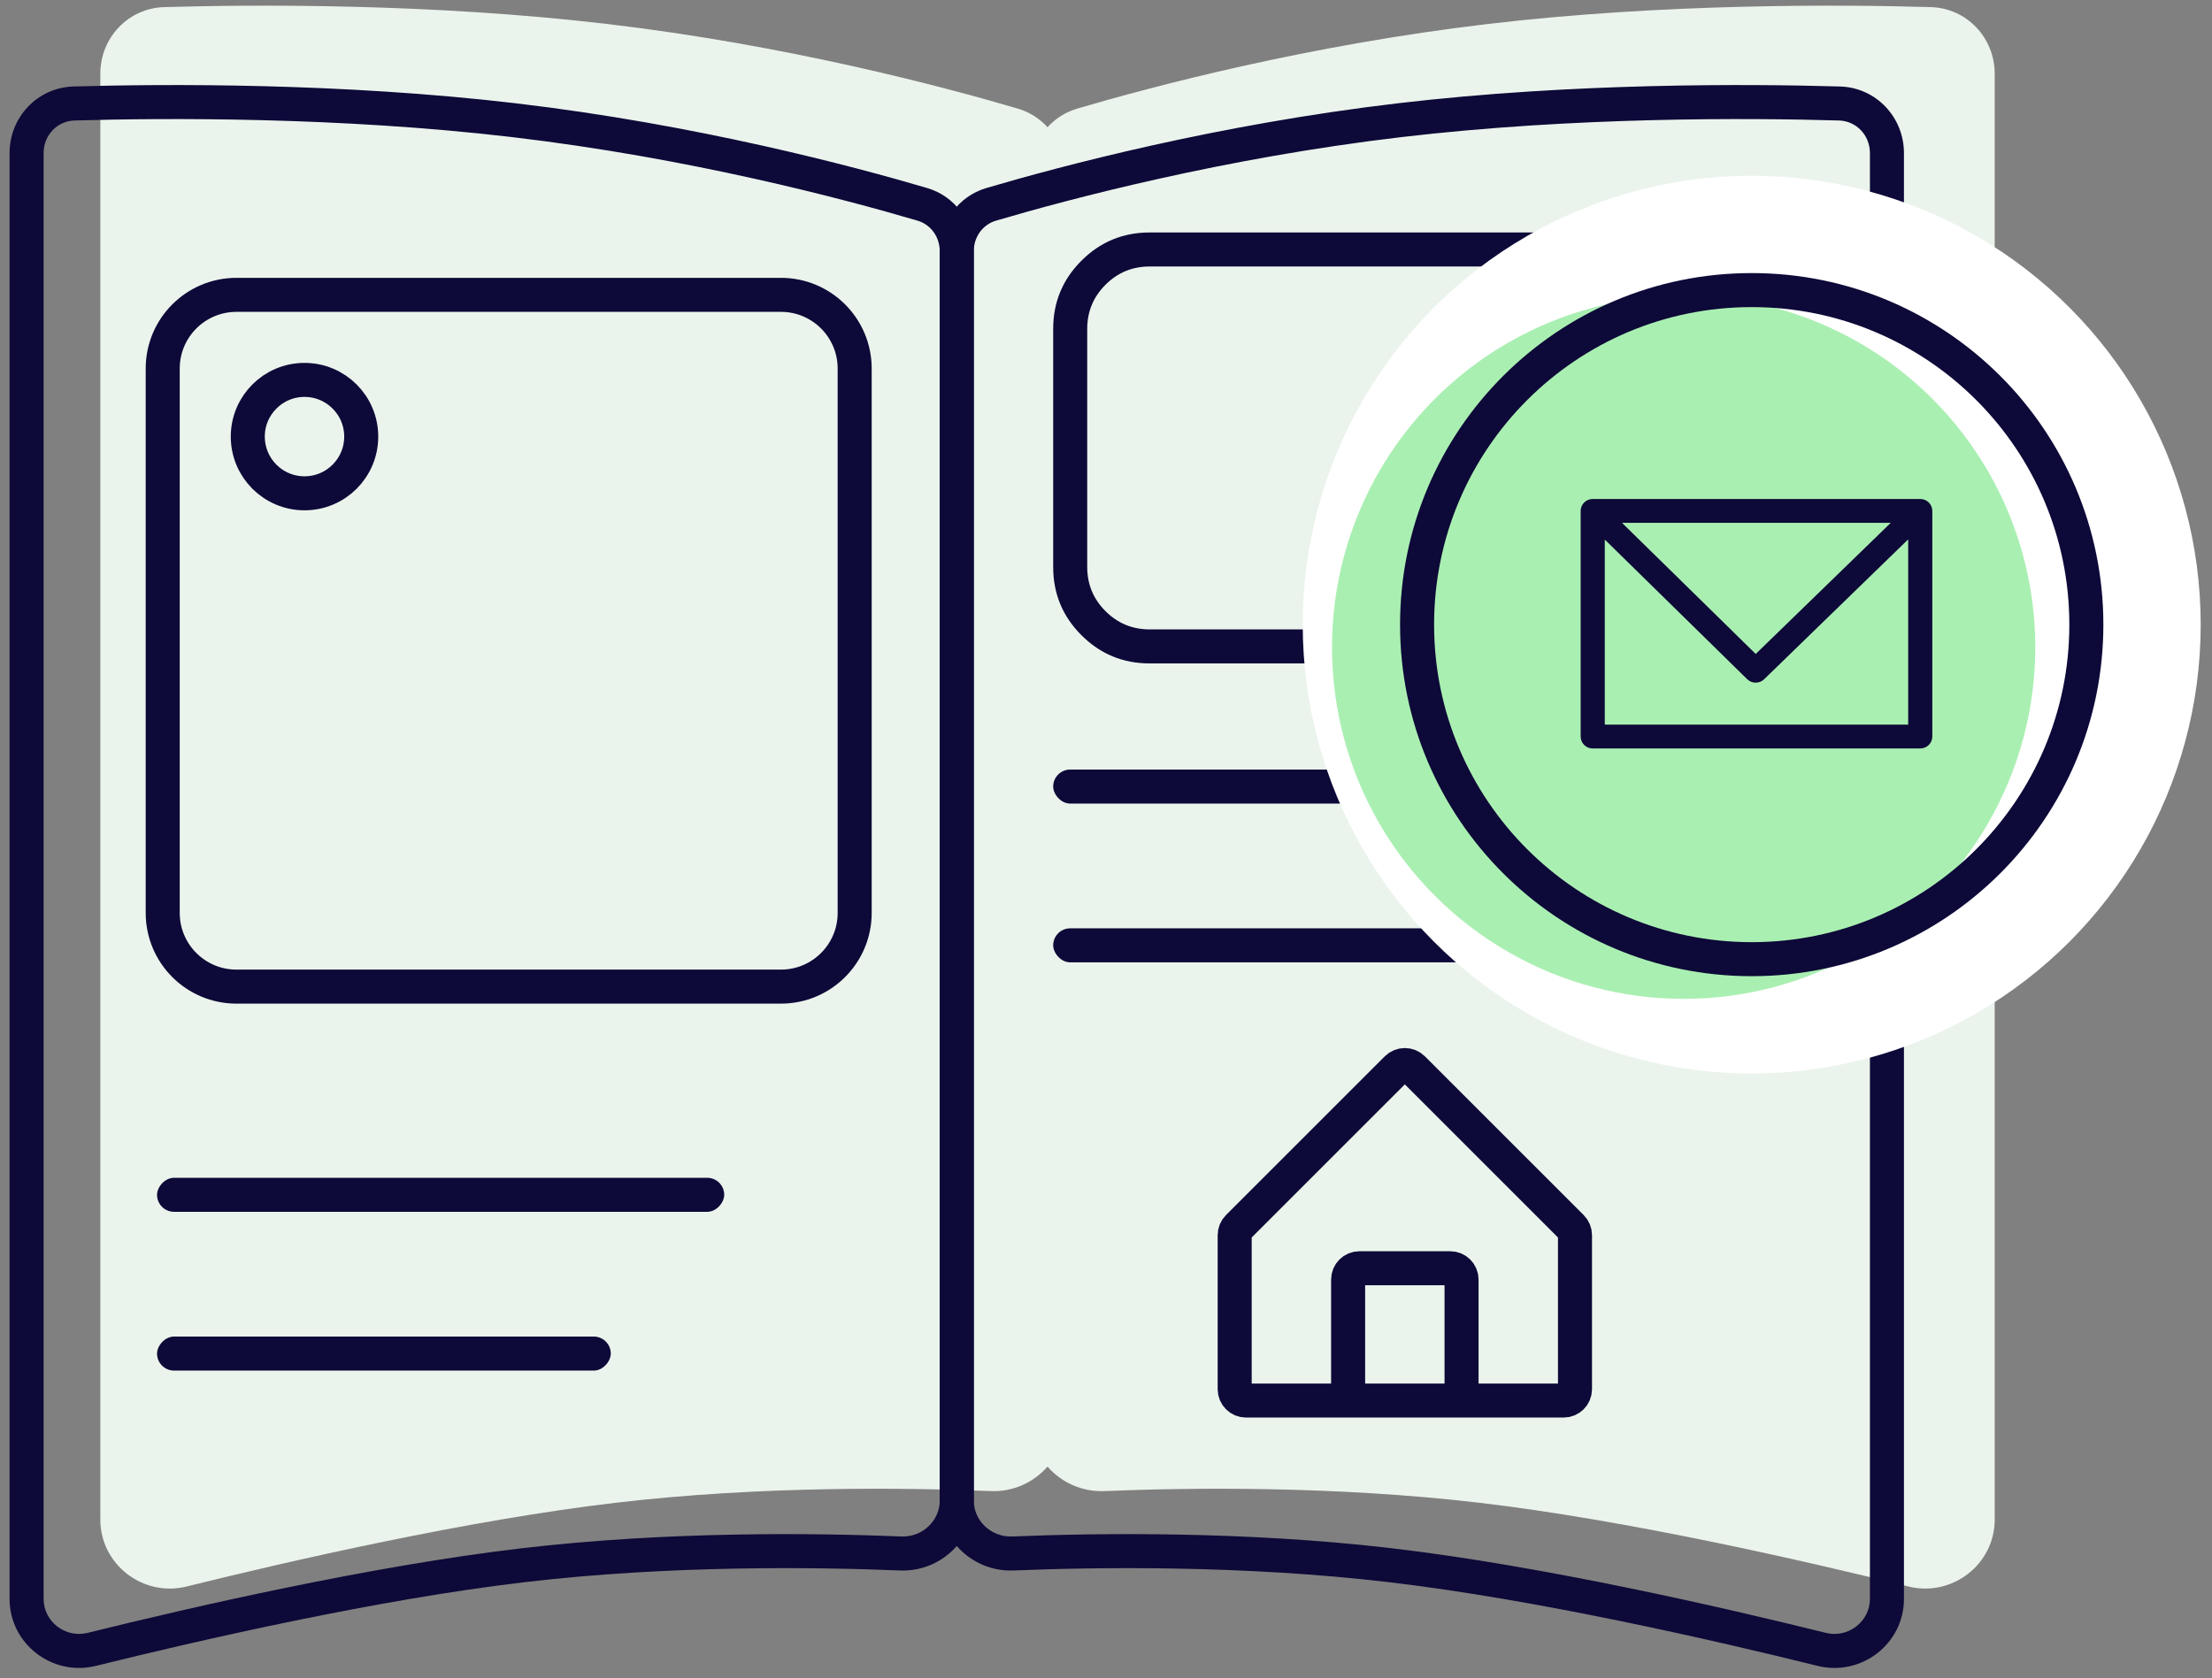 <svg width="195" height="148" viewBox="0 0 195 148" fill="none" xmlns="http://www.w3.org/2000/svg">
<rect x="0" y="0" width="195" height="148" fill="#808080" stroke="none"/>
<path fill-rule="evenodd" clip-rule="evenodd" d="M92.344 11.22C91.661 10.464 90.773 9.887 89.74 9.582C83.168 7.643 69.39 3.981 53.478 2.109C38.016 0.29 22.511 0.393 14.475 0.627C11.305 0.719 8.844 3.33 8.844 6.501V133.997C8.844 137.955 12.608 140.849 16.45 139.897C25.554 137.641 41.208 134.05 54.268 132.514C67.061 131.009 79.889 131.178 87.337 131.484C89.318 131.566 91.136 130.714 92.344 129.324C93.552 130.714 95.37 131.566 97.351 131.484C104.799 131.178 117.626 131.009 130.419 132.514C143.479 134.05 159.133 137.641 168.238 139.897C172.08 140.849 175.844 137.955 175.844 133.997V6.501C175.844 3.33 173.383 0.719 170.213 0.627C162.176 0.393 146.672 0.29 131.209 2.109C115.297 3.981 101.52 7.643 94.947 9.582C93.914 9.887 93.026 10.464 92.344 11.22Z" fill="#EBF4EC"/>
<g clip-path="url(#clip0_646_989)">
<path d="M118.844 123.5H109.844C109.291 123.5 108.844 123.052 108.844 122.5V108.914C108.844 108.649 108.949 108.395 109.137 108.207L123.137 94.207C123.527 93.817 124.16 93.817 124.551 94.207L138.551 108.207C138.738 108.395 138.844 108.649 138.844 108.914V122.5C138.844 123.052 138.396 123.5 137.844 123.5H128.844M118.844 123.5H128.844M118.844 123.5V112.833C118.844 112.281 119.291 111.833 119.844 111.833H127.844C128.396 111.833 128.844 112.281 128.844 112.833V123.5" stroke="#0D0938" stroke-width="3" stroke-linejoin="round"/>
</g>
<path fill-rule="evenodd" clip-rule="evenodd" d="M123.56 12.088C107.877 13.933 94.277 17.547 87.796 19.46C86.657 19.796 85.844 20.863 85.844 22.16V132.332C85.844 134.08 87.363 135.564 89.228 135.487C96.747 135.178 109.752 135.003 122.77 136.534C136.028 138.094 151.836 141.725 160.959 143.986C162.944 144.478 164.844 142.97 164.844 140.997V13.502C164.844 11.902 163.622 10.669 162.125 10.626C154.15 10.394 138.812 10.294 123.56 12.088ZM86.947 16.582C84.481 17.31 82.844 19.588 82.844 22.16V132.332C82.844 135.844 85.842 138.629 89.351 138.485C96.799 138.178 109.626 138.009 122.419 139.514C135.479 141.05 151.133 144.642 160.238 146.898C164.08 147.85 167.844 144.955 167.844 140.997V13.502C167.844 10.33 165.382 7.719 162.213 7.627C154.176 7.393 138.672 7.29 123.209 9.109C107.297 10.981 93.52 14.643 86.947 16.582Z" fill="#0D0938"/>
<rect x="92.844" y="67.86" width="62" height="3" rx="1.5" fill="#0D0938"/>
<rect x="92.844" y="81.86" width="50" height="3" rx="1.5" fill="#0D0938"/>
<path fill-rule="evenodd" clip-rule="evenodd" d="M101.343 20.5H149.345C151.692 20.5 153.695 21.33 155.354 22.989C157.014 24.649 157.844 26.652 157.844 28.999V50.001C157.844 52.348 157.014 54.351 155.354 56.011C153.695 57.67 151.692 58.5 149.345 58.5H101.343C98.996 58.5 96.993 57.67 95.333 56.011C93.674 54.351 92.844 52.348 92.844 50.001V28.999C92.844 26.652 93.674 24.649 95.333 22.989C96.993 21.33 98.996 20.5 101.343 20.5ZM101.343 23.5C99.824 23.5 98.528 24.037 97.454 25.111C96.381 26.185 95.844 27.481 95.844 28.999V50.001C95.844 51.52 96.381 52.816 97.454 53.89C98.528 54.963 99.824 55.5 101.343 55.5H149.345C150.863 55.5 152.159 54.963 153.233 53.89C154.307 52.816 154.844 51.52 154.844 50.001V28.999C154.844 27.481 154.307 26.185 153.233 25.111C152.159 24.037 150.863 23.5 149.345 23.5H101.343Z" fill="#0D0938"/>
<path fill-rule="evenodd" clip-rule="evenodd" d="M45.128 12.088C60.81 13.933 74.41 17.547 80.891 19.46C82.031 19.796 82.844 20.863 82.844 22.16V132.332C82.844 134.08 81.325 135.564 79.46 135.487C71.94 135.178 58.935 135.003 45.918 136.534C32.66 138.094 16.852 141.725 7.728 143.986C5.743 144.478 3.844 142.97 3.844 140.997V13.502C3.844 11.902 5.065 10.669 6.562 10.626C14.537 10.394 29.876 10.294 45.128 12.088ZM81.74 16.582C84.207 17.31 85.844 19.588 85.844 22.16V132.332C85.844 135.844 82.846 138.629 79.337 138.485C71.889 138.178 59.061 138.009 46.268 139.514C33.208 141.05 17.554 144.642 8.45 146.898C4.608 147.85 0.844 144.955 0.844 140.997V13.502C0.844 10.33 3.305 7.719 6.475 7.627C14.511 7.393 30.016 7.29 45.478 9.109C61.39 10.981 75.168 14.643 81.74 16.582Z" fill="#0D0938"/>
<rect width="50" height="3" rx="1.5" transform="matrix(-1 0 0 1 63.844 103.858)" fill="#0D0938"/>
<rect width="40" height="3" rx="1.5" transform="matrix(-1 0 0 1 53.844 117.858)" fill="#0D0938"/>
<g clip-path="url(#clip1_646_989)">
<path d="M20.844 26H68.844C72.434 26 75.344 28.91 75.344 32.5V70.722V80.5C75.344 84.09 72.434 87 68.844 87H20.844C17.254 87 14.344 84.09 14.344 80.5V77.833V32.5C14.344 28.91 17.254 26 20.844 26Z" stroke="#0D0938" stroke-width="3" stroke-linejoin="round"/>
<circle cx="26.844" cy="38.5" r="5" stroke="#0D0938" stroke-width="3" stroke-linejoin="round"/>
</g>
<circle cx="154.423" cy="55.08" r="39.58" fill="white"/>
<circle cx="148.423" cy="57.08" r="31" fill="#AAEFB2"/>
<path fill-rule="evenodd" clip-rule="evenodd" d="M154.423 83.08C169.887 83.08 182.423 70.544 182.423 55.08C182.423 39.616 169.887 27.08 154.423 27.08C138.959 27.08 126.423 39.616 126.423 55.08C126.423 70.544 138.959 83.08 154.423 83.08ZM154.423 86.08C171.544 86.08 185.423 72.201 185.423 55.08C185.423 37.959 171.544 24.08 154.423 24.08C137.303 24.08 123.423 37.959 123.423 55.08C123.423 72.201 137.303 86.08 154.423 86.08Z" fill="#0D0938"/>
<path fill-rule="evenodd" clip-rule="evenodd" d="M139.844 45.053C139.844 44.747 140.096 44.5 140.407 44.5H169.28C169.592 44.5 169.844 44.747 169.844 45.053V64.947C169.844 65.253 169.592 65.5 169.28 65.5H140.407C140.096 65.5 139.844 65.253 139.844 64.947V45.053ZM141.767 45.605L154.775 58.365L167.911 45.605H141.767ZM168.717 46.378L155.17 59.537C154.949 59.751 154.594 59.751 154.375 59.535L140.971 46.387V64.395H168.717V46.378Z" fill="#0D0938" stroke="#0D0938" stroke-linecap="round" stroke-linejoin="round"/>
<defs>
<clipPath id="clip0_646_989">
<rect width="34" height="34" fill="white" transform="translate(106.844 91.5)"/>
</clipPath>
<clipPath id="clip1_646_989">
<rect width="67" height="67" fill="white" transform="translate(9.844 21.5)"/>
</clipPath>
</defs>
</svg>

